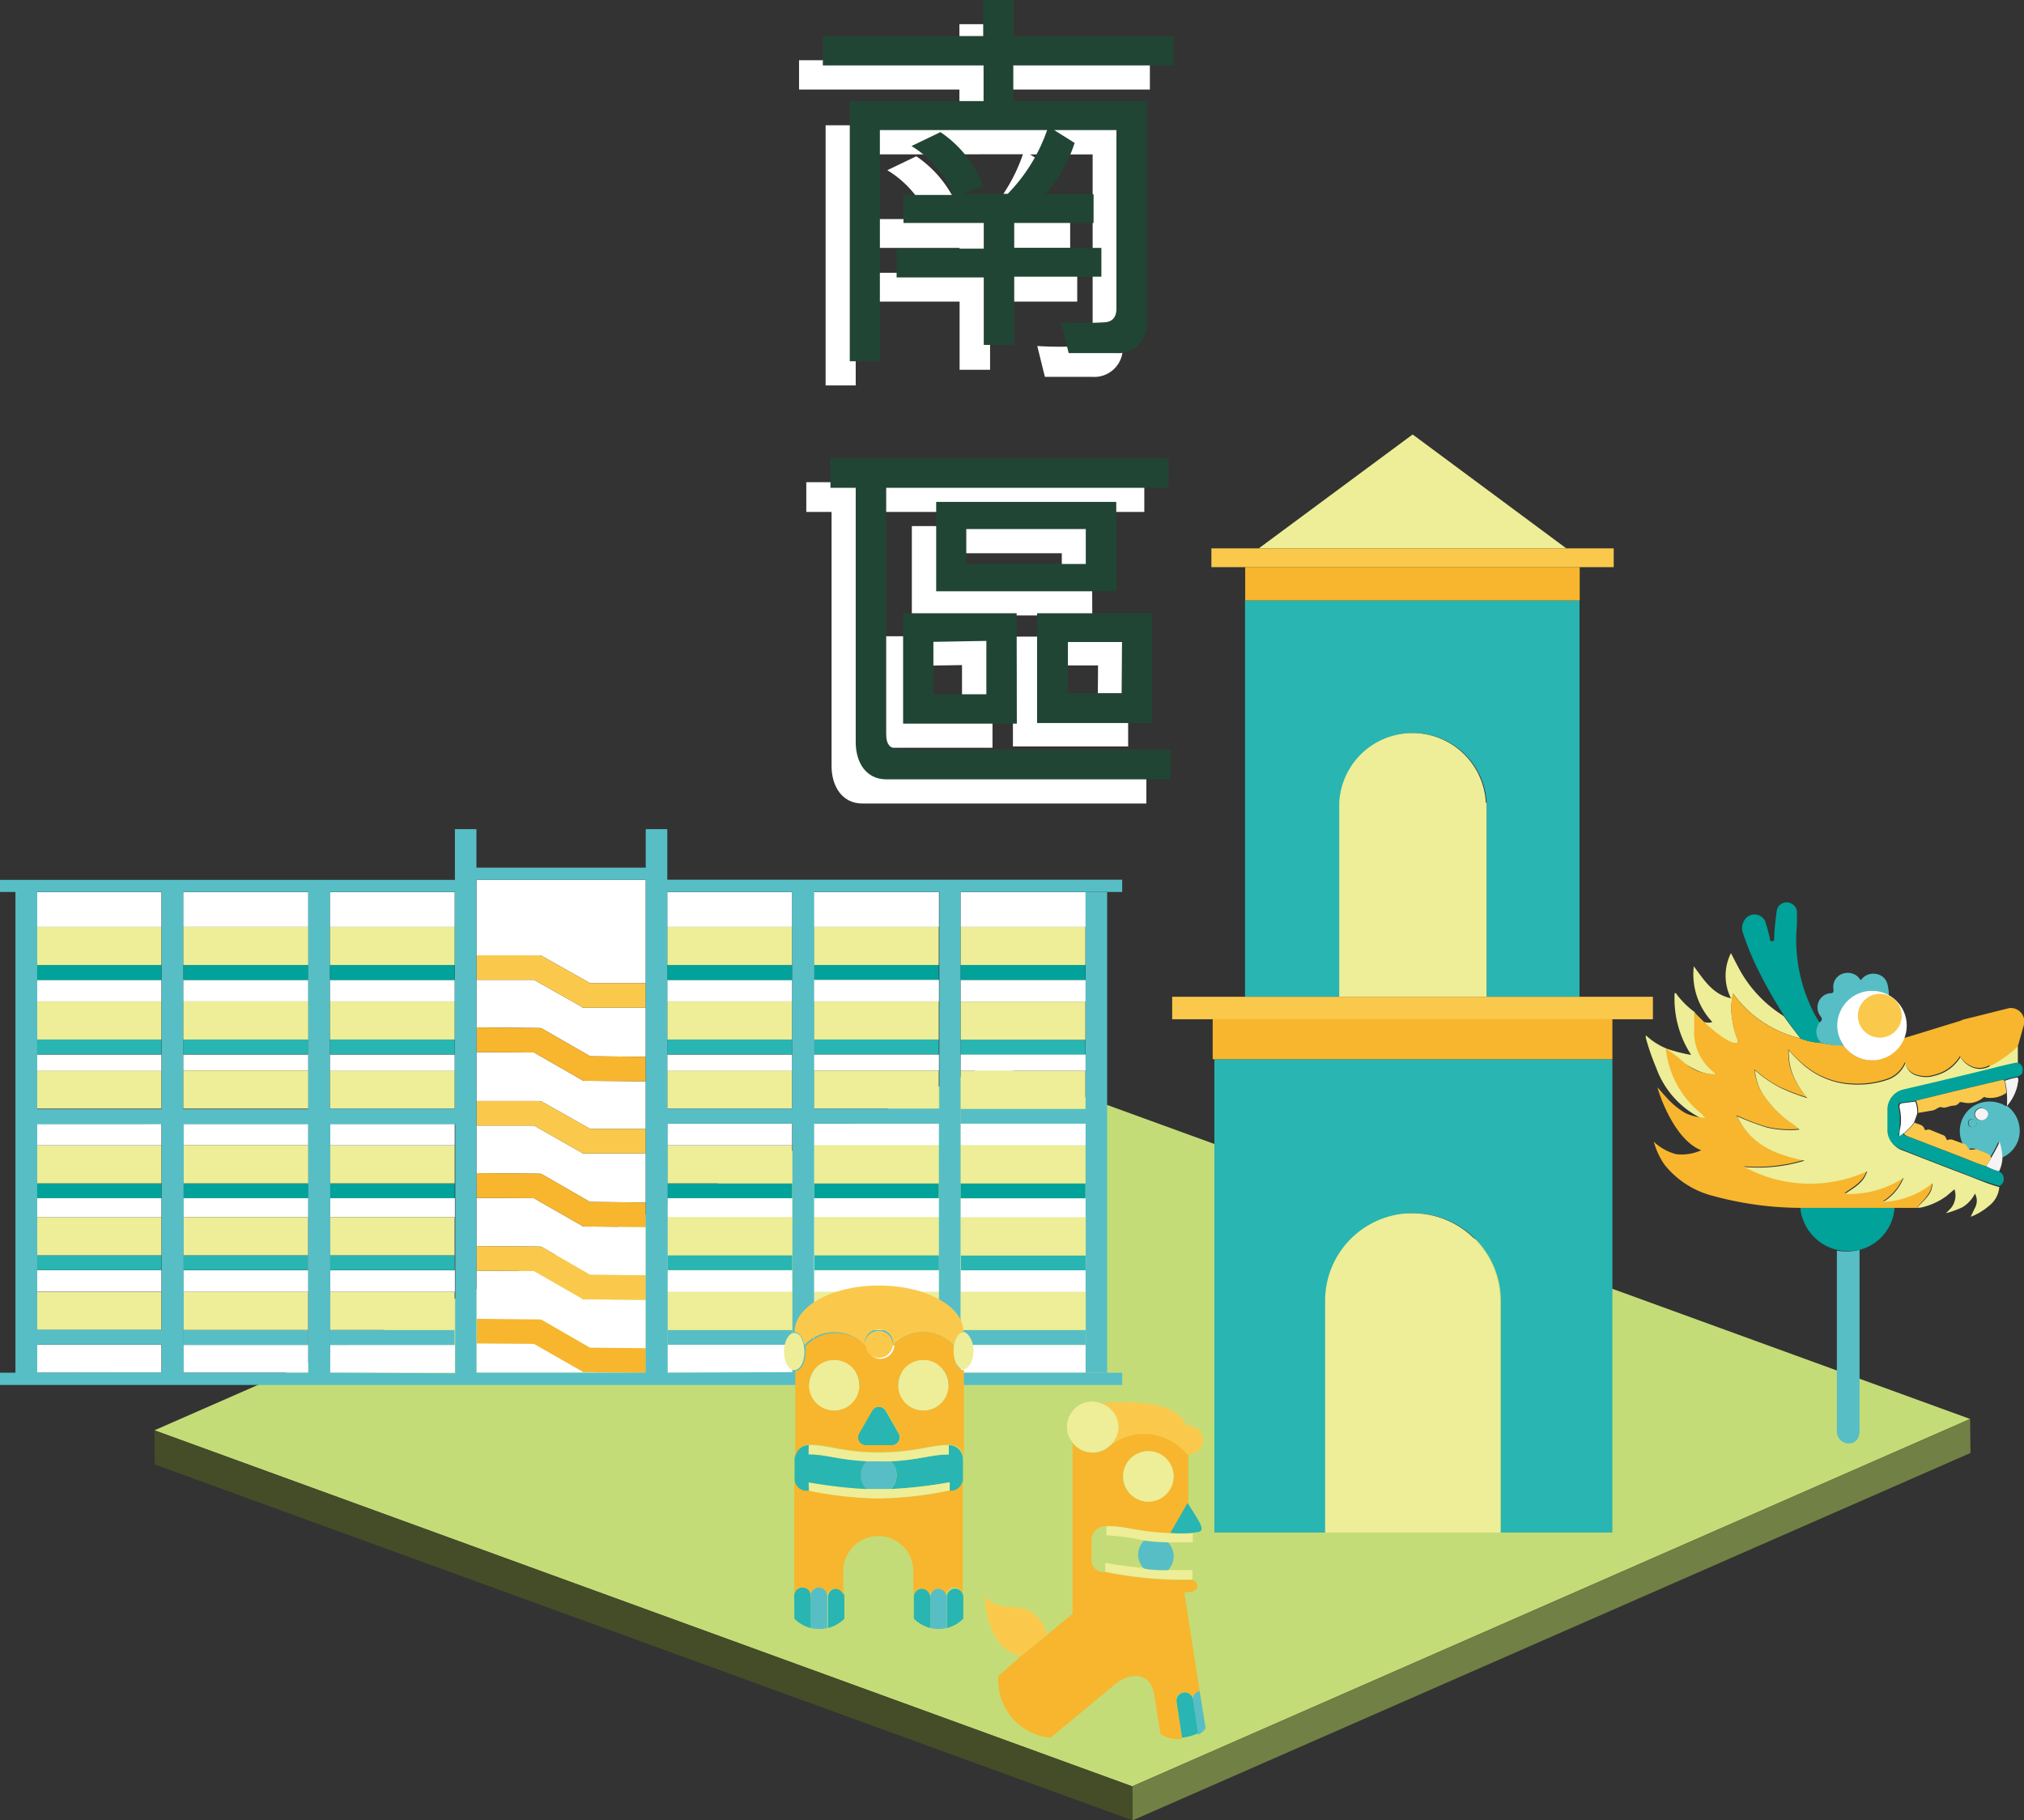 <svg xmlns="http://www.w3.org/2000/svg" width="108.92" height="97.96" viewBox="0 0 108.92 97.96">
  <rect x="0" y="0" width="108.92" height="97.96" fill="#333333" stroke="none"/>
  <g id="Layer_2" data-name="Layer 2">
    <g id="Icon">
      <g>
        <g>
          <path d="M46.05,8.31V20.74l-1.62,0,0-14h7.2l0-1.92H43V3.24h8.63l0-1.94h1.64V3.24h8.61V4.82H53.23V6.74h7.19l0,12a1.53,1.53,0,0,1-1.64,1.54l-2.55,0-.41-1.66a18.71,18.71,0,0,0,2.4,0c.43,0,.58-.35.58-.74V8.31H55.43l1.1.69A7.77,7.77,0,0,1,55,11.76h2.59v1.58H53.28l0,1.34h4.69v1.55l-4.69,0v3.67H51.64V16.23l-4.69,0V14.68h4.69V13.34H47.32V11.79l2.68,0a5.49,5.49,0,0,0-2.25-2.63l1.56-.75a6.14,6.14,0,0,1,2.3,2.91l-1.1.43,2.42,0a9.2,9.2,0,0,0,2.12-3.45Z" style="fill: #fff"/>
          <path d="M61.69,43.24H46.41c-1.14,0-1.66-1-1.66-2V27.55l-1.36,0v-1.6l18.19,0v1.6H46.39l0,13.25c0,.6.22.84.89.84H61.69Zm-8.28-3H47.3v-6l6.11,0Zm-4.49-4.4v2.82l2.85,0,0-2.87Zm9.86-2.72-9.71,0,0-4.81h9.69Zm-8.07-1.47h6.43V29.77H50.71Zm10,2.61v5.91H54.51V34.26Zm-1.62,1.55-2.91,0V38.6l2.89,0Z" style="fill: #fff"/>
        </g>
        <g>
          <path d="M47.35,7V19.44l-1.62,0,0-14h7.2l0-1.92H44.28V1.94h8.63l0-1.94h1.64V1.94h8.61V3.52H54.53V5.44h7.19l0,12A1.53,1.53,0,0,1,60.06,19l-2.55,0-.41-1.66a18.71,18.71,0,0,0,2.4,0c.43-.05.58-.35.58-.74V7H56.73l1.1.69a7.77,7.77,0,0,1-1.57,2.76h2.59V12H54.58l0,1.34h4.69v1.55l-4.69,0v3.67H52.94V14.93l-4.69,0V13.38h4.69V12H48.62V10.49l2.68,0a5.49,5.49,0,0,0-2.25-2.63l1.56-.75A6.14,6.14,0,0,1,52.91,10l-1.1.43,2.42,0A9.2,9.2,0,0,0,56.35,7Z" style="fill: #214534"/>
          <path d="M63,41.94H47.71c-1.14,0-1.66-.95-1.66-2V26.25l-1.36,0v-1.6l18.19,0v1.6H47.69l0,13.25c0,.6.22.84.89.84H63Zm-8.28-3H48.6V33l6.11,0Zm-4.49-4.4v2.82l2.85,0,0-2.87Zm9.86-2.72-9.71,0,0-4.81h9.69ZM52,30.35h6.43V28.47H52ZM62,33v5.91H55.81V33Zm-1.62,1.55-2.91,0V37.3l2.89,0Z" style="fill: #214534"/>
        </g>
        <g style="isolation: isolate">
          <polygon points="60.93 96.13 8.31 76.97 53.39 57.21 106.02 76.36 60.93 96.13" style="fill: #c4dc77"/>
          <polygon points="60.95 97.96 60.93 96.13 106.02 76.36 106.04 78.19 60.95 97.96" style="fill: #718044"/>
          <polygon points="8.33 78.81 8.31 76.97 60.93 96.13 60.95 97.96 8.33 78.81" style="fill: #444d28"/>
        </g>
        <g>
          <polygon points="50.53 72.37 50.54 72.37 50.54 71.57 50.54 69.52 50.53 69.52 50.53 71.57 50.53 72.37" style="fill: none"/>
          <polygon points="50.53 68.36 50.54 68.36 50.54 67.55 50.54 65.5 50.53 65.5 50.53 67.55 50.53 68.36" style="fill: none"/>
          <polygon points="8.7 52.73 8.71 52.73 8.71 51.92 8.71 49.88 8.7 49.88 8.7 51.92 8.7 52.73" style="fill: none"/>
          <polygon points="34.75 69.95 34.76 68.63 34.75 68.63 34.75 69.95 34.75 69.95" style="fill: none"/>
          <polygon points="58.42 72.38 58.43 72.38 58.43 71.57 58.43 69.52 58.42 69.52 58.42 71.57 58.42 72.38" style="fill: none"/>
          <rect x="34.75" y="52.91" width="0.01" height="1.32" style="fill: none"/>
          <polygon points="42.63 68.36 42.65 68.36 42.65 67.55 42.65 65.5 42.63 65.5 42.63 67.55 42.63 68.36" style="fill: none"/>
          <polygon points="42.63 72.37 42.65 72.37 42.65 71.57 42.65 69.52 42.63 69.52 42.63 71.57 42.63 72.37" style="fill: none"/>
          <polygon points="58.42 68.36 58.43 68.36 58.43 67.56 58.43 65.51 58.42 65.51 58.42 67.56 58.42 68.36" style="fill: none"/>
          <polygon points="34.75 58.19 34.76 56.87 34.75 56.87 34.75 58.19 34.75 58.19" style="fill: none"/>
          <rect x="34.75" y="60.75" width="0.01" height="1.32" style="fill: none"/>
          <polygon points="1.99 65.5 1.97 65.5 1.97 67.55 1.97 68.36 1.99 68.36 1.99 67.55 1.99 65.5" style="fill: none"/>
          <polygon points="34.75 66.03 34.76 64.71 34.75 64.71 34.75 66.03 34.75 66.03" style="fill: none"/>
          <polygon points="9.86 65.5 9.84 65.5 9.84 67.55 9.84 68.36 9.86 68.36 9.86 67.55 9.86 65.5" style="fill: none"/>
          <polygon points="1.99 69.52 1.97 69.52 1.97 71.57 1.97 72.37 1.99 72.37 1.99 71.57 1.99 69.52" style="fill: none"/>
          <polygon points="8.7 56.75 8.71 56.75 8.71 55.94 8.71 53.89 8.7 53.89 8.7 55.94 8.7 56.75" style="fill: none"/>
          <rect x="58.42" y="73.87" width="1.16" height="0.01" style="fill: none"/>
          <polygon points="9.86 69.52 9.84 69.52 9.84 71.57 9.84 72.37 9.86 72.37 9.86 71.57 9.86 69.52" style="fill: none"/>
          <polygon points="8.71 59.66 8.71 57.61 8.7 57.61 8.7 59.66 8.7 60.47 8.71 60.47 8.71 59.66" style="fill: none"/>
          <polygon points="17.75 69.52 17.74 69.52 17.74 71.57 17.74 72.37 17.75 72.37 17.75 71.57 17.75 69.52" style="fill: none"/>
          <polygon points="17.75 65.5 17.74 65.5 17.74 67.55 17.74 68.36 17.75 68.36 17.75 67.55 17.75 65.5" style="fill: none"/>
          <polygon points="8.7 64.48 8.71 64.48 8.71 63.68 8.71 61.63 8.7 61.63 8.7 63.68 8.7 64.48" style="fill: none"/>
          <polygon points="34.75 72.55 34.75 73.87 34.75 73.87 34.76 72.55 34.75 72.55" style="fill: none"/>
          <polygon points="58.42 48.01 58.42 49.88 58.42 51.93 58.42 52.74 58.42 53.9 58.42 55.95 58.42 56.75 58.42 57.62 58.42 59.67 51.69 59.67 51.69 60.47 58.42 60.47 58.42 61.63 58.42 63.68 58.42 64.49 58.42 65.51 58.43 65.51 58.43 67.56 58.43 68.36 58.42 68.36 58.42 69.52 58.43 69.52 58.43 71.57 58.43 72.38 58.42 72.38 58.42 73.87 59.58 73.87 59.58 48.01 58.42 48.01" style="fill: #57bec5"/>
          <rect x="51.71" y="71.57" width="6.71" height="0.81" style="fill: #57bec5"/>
          <rect x="51.71" y="69.52" width="6.71" height="2.05" style="fill: #edee97"/>
          <rect x="51.71" y="67.56" width="6.71" height="0.8" style="fill: #29b5b2"/>
          <rect x="51.71" y="65.51" width="6.71" height="2.05" style="fill: #edee97"/>
          <rect x="51.69" y="63.68" width="6.72" height="0.81" style="fill: #00a299"/>
          <rect x="51.69" y="61.63" width="6.72" height="2.05" style="fill: #edee97"/>
          <rect x="51.69" y="57.62" width="6.72" height="2.05" style="fill: #edee97"/>
          <rect x="51.69" y="55.95" width="6.72" height="0.81" style="fill: #29b5b2"/>
          <rect x="51.69" y="53.9" width="6.72" height="2.05" style="fill: #edee97"/>
          <rect x="51.69" y="51.93" width="6.72" height="0.81" style="fill: #00a299"/>
          <rect x="51.69" y="49.88" width="6.72" height="2.05" style="fill: #edee97"/>
          <polygon points="51.69 52.74 51.69 56.75 51.69 60.47 51.69 64.49 51.69 68.36 51.69 72.38 51.69 73.87 58.42 73.87 58.42 72.38 51.71 72.38 51.71 71.57 51.71 69.52 58.42 69.52 58.42 68.36 51.71 68.36 51.71 67.56 51.71 65.51 58.42 65.51 58.42 64.49 51.69 64.49 51.69 63.68 51.69 61.63 58.42 61.63 58.42 60.47 51.69 60.47 51.69 59.67 51.69 57.62 58.42 57.62 58.42 56.75 51.69 56.75 51.69 55.95 51.69 53.9 58.42 53.9 58.42 52.74 51.69 52.74 51.69 51.93 51.69 49.88 58.42 49.88 58.42 48.01 59.58 48.01 59.58 48.01 51.69 48.01 51.69 52.74" style="fill: #fff"/>
          <rect x="43.82" y="71.57" width="6.71" height="0.81" style="fill: #57bec5"/>
          <rect x="43.82" y="69.52" width="6.71" height="2.05" style="fill: #edee97"/>
          <rect x="43.82" y="67.55" width="6.71" height="0.8" style="fill: #29b5b2"/>
          <rect x="43.82" y="65.5" width="6.71" height="2.05" style="fill: #edee97"/>
          <rect x="43.8" y="63.68" width="6.72" height="0.8" style="fill: #00a299"/>
          <rect x="43.8" y="61.63" width="6.72" height="2.05" style="fill: #edee97"/>
          <rect x="43.8" y="57.61" width="6.72" height="2.05" style="fill: #edee97"/>
          <rect x="43.8" y="55.94" width="6.72" height="0.8" style="fill: #29b5b2"/>
          <rect x="43.8" y="53.89" width="6.72" height="2.05" style="fill: #edee97"/>
          <rect x="43.8" y="51.93" width="6.72" height="0.81" style="fill: #00a299"/>
          <rect x="43.8" y="49.88" width="6.72" height="2.05" style="fill: #edee97"/>
          <polygon points="43.82 72.37 43.82 71.57 43.82 69.52 50.53 69.52 50.53 68.36 43.82 68.36 43.82 67.55 43.82 65.5 50.53 65.5 50.53 64.48 43.8 64.48 43.8 63.68 43.8 61.63 50.53 61.63 50.53 60.47 43.8 60.47 43.8 59.66 43.8 57.61 50.53 57.61 50.53 56.75 43.8 56.75 43.8 55.94 43.8 53.89 50.53 53.89 50.53 52.73 43.8 52.73 43.8 51.92 43.8 49.88 50.53 49.88 50.53 48.01 43.79 48.01 43.79 52.73 43.79 56.75 43.79 60.47 43.79 64.48 43.79 68.36 43.79 72.37 43.79 73.87 50.53 73.87 50.53 72.37 43.82 72.37" style="fill: #fff"/>
          <rect x="35.92" y="71.57" width="6.71" height="0.81" style="fill: #57bec5"/>
          <rect x="35.92" y="69.52" width="6.71" height="2.05" style="fill: #edee97"/>
          <rect x="35.92" y="67.55" width="6.71" height="0.8" style="fill: #29b5b2"/>
          <rect x="35.92" y="65.5" width="6.71" height="2.05" style="fill: #edee97"/>
          <rect x="35.91" y="63.68" width="6.72" height="0.8" style="fill: #00a299"/>
          <rect x="35.91" y="61.63" width="6.72" height="2.05" style="fill: #edee97"/>
          <rect x="35.91" y="60.47" width="6.72" height="1.16" style="fill: #fff"/>
          <rect x="35.91" y="57.61" width="6.72" height="2.05" style="fill: #edee97"/>
          <rect x="35.91" y="56.75" width="6.72" height="0.87" style="fill: #fff"/>
          <rect x="35.91" y="55.94" width="6.72" height="0.8" style="fill: #29b5b2"/>
          <rect x="35.91" y="53.89" width="6.72" height="2.05" style="fill: #edee97"/>
          <rect x="35.91" y="52.73" width="6.72" height="1.16" style="fill: #fff"/>
          <rect x="35.91" y="51.93" width="6.72" height="0.81" style="fill: #00a299"/>
          <rect x="35.91" y="49.88" width="6.72" height="2.05" style="fill: #edee97"/>
          <rect x="35.91" y="48.01" width="6.72" height="1.87" style="fill: #fff"/>
          <polygon points="35.92 72.37 35.92 71.57 35.92 69.52 42.63 69.52 42.63 68.36 35.92 68.36 35.92 67.55 35.92 65.5 42.63 65.5 42.63 64.48 35.91 64.48 35.91 68.36 35.91 72.37 35.91 73.87 42.63 73.87 42.63 72.37 35.92 72.37" style="fill: #fff"/>
          <polygon points="31.75 72.52 29.11 71 29.07 71.05 29.07 71 25.66 70.97 25.65 72.3 28.73 72.32 31.34 73.81 31.34 73.84 34.75 73.87 34.75 72.55 31.75 72.52" style="fill: #f7b62d"/>
          <polygon points="31.34 73.81 28.73 72.32 25.65 72.3 25.66 70.97 29.07 71 29.07 71.05 29.11 71 31.75 72.52 34.75 72.55 34.75 69.95 31.34 69.92 31.34 69.89 28.74 68.4 25.65 68.38 25.66 67.06 29.07 67.08 29.07 67.13 29.11 67.08 31.75 68.6 34.75 68.63 34.75 66.03 31.34 66 31.34 65.97 28.73 64.48 25.65 64.46 25.66 63.13 29.07 63.16 29.07 63.21 29.11 63.16 31.75 64.68 34.75 64.71 34.75 62.07 31.34 62.07 31.34 62.05 28.74 60.57 25.65 60.57 25.65 59.25 29.07 59.25 29.07 59.3 29.1 59.25 31.76 60.75 34.75 60.75 34.75 58.19 31.34 58.16 31.34 58.13 28.74 56.64 25.65 56.62 25.66 55.29 29.07 55.32 29.07 55.37 29.11 55.32 31.76 56.84 34.75 56.87 34.75 54.23 31.34 54.23 31.34 54.2 28.74 52.73 25.65 52.73 25.65 51.41 29.07 51.41 29.07 51.46 29.1 51.41 31.76 52.91 34.75 52.91 34.75 47.35 25.64 47.35 25.64 52.73 25.64 56.62 25.64 60.57 25.64 64.46 25.64 68.38 25.64 72.3 25.64 73.87 34.75 73.87 31.34 73.84 31.34 73.81" style="fill: #fff"/>
          <polygon points="29.1 51.41 29.07 51.46 29.07 51.41 25.65 51.41 25.65 52.73 28.74 52.73 31.34 54.2 31.34 54.23 34.75 54.23 34.75 52.91 31.76 52.91 29.1 51.41" style="fill: #fac94c"/>
          <polygon points="29.11 55.32 29.07 55.37 29.07 55.32 25.66 55.29 25.65 56.62 28.74 56.64 31.34 58.13 31.34 58.16 34.75 58.19 34.75 56.87 31.76 56.84 29.11 55.32" style="fill: #f7b62d"/>
          <polygon points="29.1 59.25 29.07 59.3 29.07 59.25 25.65 59.25 25.65 60.57 28.74 60.57 31.34 62.05 31.34 62.07 34.75 62.07 34.75 60.75 31.76 60.75 29.1 59.25" style="fill: #fac94c"/>
          <polygon points="29.11 63.16 29.07 63.21 29.07 63.16 25.66 63.13 25.65 64.46 28.73 64.48 31.34 65.97 31.34 66 34.75 66.03 34.75 64.71 31.75 64.68 29.11 63.16" style="fill: #f7b62d"/>
          <polygon points="29.11 67.08 29.07 67.13 29.07 67.08 25.66 67.06 25.65 68.38 28.74 68.4 31.34 69.89 31.34 69.92 34.75 69.95 34.75 68.63 31.75 68.6 29.11 67.08" style="fill: #fac94c"/>
          <rect x="17.75" y="63.68" width="6.72" height="0.8" style="fill: #00a299"/>
          <rect x="17.75" y="61.63" width="6.72" height="2.05" style="fill: #edee97"/>
          <rect x="17.75" y="60.47" width="6.72" height="1.16" style="fill: #fff"/>
          <rect x="17.75" y="57.61" width="6.72" height="2.05" style="fill: #edee97"/>
          <rect x="17.75" y="56.75" width="6.72" height="0.87" style="fill: #fff"/>
          <rect x="17.75" y="55.94" width="6.72" height="0.8" style="fill: #29b5b2"/>
          <rect x="17.75" y="53.89" width="6.72" height="2.05" style="fill: #edee97"/>
          <rect x="17.75" y="52.73" width="6.72" height="1.16" style="fill: #fff"/>
          <rect x="17.75" y="51.93" width="6.72" height="0.81" style="fill: #00a299"/>
          <rect x="17.75" y="49.88" width="6.72" height="2.05" style="fill: #edee97"/>
          <rect x="17.75" y="48.01" width="6.72" height="1.87" style="fill: #fff"/>
          <polygon points="24.48 67.55 24.48 64.48 17.75 64.48 17.75 65.5 24.47 65.5 24.47 67.55 24.47 68.36 17.75 68.36 17.75 69.52 24.47 69.52 24.47 71.57 24.47 72.37 17.75 72.37 17.75 73.87 24.48 73.87 24.48 71.57 24.48 67.55" style="fill: #fff"/>
          <rect x="17.75" y="71.57" width="6.71" height="0.81" style="fill: #57bec5"/>
          <rect x="17.75" y="69.52" width="6.71" height="2.05" style="fill: #edee97"/>
          <rect x="17.75" y="67.55" width="6.71" height="0.8" style="fill: #29b5b2"/>
          <rect x="17.75" y="65.5" width="6.71" height="2.05" style="fill: #edee97"/>
          <polygon points="16.59 67.55 16.59 63.68 16.59 59.66 16.59 55.94 16.59 51.92 16.59 48.01 9.86 48.01 9.86 49.88 16.58 49.88 16.58 51.92 16.58 52.73 9.86 52.73 9.86 53.89 16.58 53.89 16.58 55.94 16.58 56.75 9.86 56.75 9.86 57.61 16.58 57.61 16.58 59.66 16.58 60.47 9.86 60.47 9.86 61.63 16.58 61.63 16.58 63.68 16.58 64.48 9.86 64.48 9.86 65.5 16.57 65.5 16.57 67.55 16.57 68.36 9.86 68.36 9.86 69.52 16.57 69.52 16.57 71.57 16.57 72.37 9.86 72.37 9.86 73.87 16.59 73.87 16.59 71.57 16.59 67.55" style="fill: #fff"/>
          <rect x="9.86" y="63.68" width="6.73" height="0.8" style="fill: #00a299"/>
          <rect x="9.86" y="61.63" width="6.73" height="2.05" style="fill: #edee97"/>
          <rect x="9.86" y="57.61" width="6.73" height="2.05" style="fill: #edee97"/>
          <rect x="9.86" y="55.94" width="6.73" height="0.8" style="fill: #29b5b2"/>
          <rect x="9.86" y="53.89" width="6.73" height="2.05" style="fill: #edee97"/>
          <rect x="9.86" y="51.93" width="6.73" height="0.81" style="fill: #00a299"/>
          <rect x="9.86" y="49.88" width="6.73" height="2.05" style="fill: #edee97"/>
          <rect x="9.86" y="71.57" width="6.71" height="0.81" style="fill: #57bec5"/>
          <rect x="9.86" y="69.52" width="6.71" height="2.05" style="fill: #edee97"/>
          <rect x="9.86" y="67.55" width="6.71" height="0.8" style="fill: #29b5b2"/>
          <rect x="9.86" y="65.5" width="6.71" height="2.05" style="fill: #edee97"/>
          <rect x="1.98" y="72.37" width="6.71" height="1.5" style="fill: #fff"/>
          <rect x="1.98" y="69.52" width="6.71" height="2.05" style="fill: #edee97"/>
          <rect x="1.98" y="68.35" width="6.71" height="1.16" style="fill: #fff"/>
          <rect x="1.98" y="67.55" width="6.71" height="0.8" style="fill: #29b5b2"/>
          <rect x="1.98" y="65.5" width="6.71" height="2.05" style="fill: #edee97"/>
          <rect x="1.98" y="64.48" width="6.71" height="1.02" style="fill: #fff"/>
          <rect x="1.98" y="63.68" width="6.71" height="0.8" style="fill: #00a299"/>
          <rect x="1.98" y="61.63" width="6.71" height="2.05" style="fill: #edee97"/>
          <rect x="1.98" y="60.47" width="6.71" height="1.16" style="fill: #fff"/>
          <rect x="1.98" y="57.61" width="6.71" height="2.05" style="fill: #edee97"/>
          <rect x="1.98" y="56.75" width="6.71" height="0.87" style="fill: #fff"/>
          <rect x="1.98" y="55.94" width="6.71" height="0.8" style="fill: #29b5b2"/>
          <rect x="1.98" y="53.89" width="6.71" height="2.05" style="fill: #edee97"/>
          <rect x="1.98" y="52.73" width="6.71" height="1.16" style="fill: #fff"/>
          <rect x="1.98" y="51.93" width="6.71" height="0.81" style="fill: #00a299"/>
          <rect x="1.98" y="49.88" width="6.71" height="2.05" style="fill: #edee97"/>
          <rect x="1.98" y="48.01" width="6.71" height="1.87" style="fill: #fff"/>
          <path d="M58.42,73.87H51.69V48h8.7v-.66H35.91V44.62H34.75v2.07H25.64V44.62H24.48v2.73H0V48H.83V73.87H0v.66H60.39v-.66h-2ZM35.91,57.61V48h6.72V59.66H35.91ZM24.48,48V59.66H17.75V48ZM2,73.87v-1.5H2V69.52H2V68.35H2V65.5H2v-5H8.7v-.81H2V48H8.7v1.87h0v2.85h0v1.16h0v2.86h0v.86h0v2.86h0v1.16h0v2.85h0v7.09H2v.8H8.7v1.5Zm7.88,0v-1.5h0V69.52h0V68.35h0V65.5h0v-5h6.72v-.81H9.86V48h6.73V73.87Zm7.89,0v-1.5h0V69.52h0V68.35h0V65.5h0v-5h6.73v13.4Zm17,0H25.64V47.35h9.11v5.56h0v1.32h0v2.64h0v1.32h0v2.56h0v1.32h0v2.64h0V66h0v2.6h0V70h0v2.6h0v1.32Zm1.16,0V60.47h6.72v5h0v2.85h0v1.17h0v2.85h0v1.5Zm7.88,0V48h6.74V59.66H43.8v.81h6.73v5h0v2.85h0v1.17h0v2.85h0v1.5Z" style="fill: #57bec5"/>
        </g>
        <g>
          <path d="M86.77,57V82.47h-6V70a4.71,4.71,0,0,0-9.42,0V82.47h-6V57Z" style="fill: #29b5b2"/>
          <rect x="65.26" y="54.85" width="21.51" height="2.15" style="fill: #f7b62d"/>
          <path d="M85,32.31V53.64H80V43.2a3.95,3.95,0,0,0-7.89,0V53.64H67V32.31Z" style="fill: #29b5b2"/>
          <rect x="67.01" y="30.52" width="18" height="1.79" style="fill: #f7b62d"/>
          <polygon points="84.29 29.51 67.74 29.51 76.02 23.38 84.29 29.51" style="fill: #edee97"/>
          <path d="M80.73,70V82.47H71.31V70a4.71,4.71,0,0,1,9.42,0Z" style="fill: #edee97"/>
          <path d="M80,43.2V53.64H72.07V43.2a3.95,3.95,0,0,1,7.89,0Z" style="fill: #edee97"/>
          <polygon points="65.19 29.51 67.74 29.51 84.29 29.51 86.84 29.51 86.84 30.52 85.02 30.52 67.01 30.52 65.19 30.52 65.19 29.51" style="fill: #fac94c"/>
          <polygon points="65.26 54.85 63.08 54.85 63.08 53.64 67.01 53.64 72.07 53.64 79.96 53.64 85.02 53.64 88.95 53.64 88.95 54.85 86.77 54.85 65.26 54.85" style="fill: #fac94c"/>
        </g>
        <g>
          <path d="M100.07,67.26c0,1.22,0,2.44,0,3.66V77c0,.43-.24.69-.61.68a.65.65,0,0,1-.61-.59V77q0-4.78,0-9.57v-.13A2.86,2.86,0,0,0,100.07,67.26Z" style="fill: #57bec5"/>
          <path d="M100.07,67.26a2.86,2.86,0,0,1-1.2,0A2.56,2.56,0,0,1,97,65.55a1.72,1.72,0,0,1-.1-.78h4.8c.1,0,.24-.06.26.13A2.52,2.52,0,0,1,100.07,67.26Z" style="fill: #00a299"/>
          <path d="M96,54.69c.28.41.59.8.89,1.19a6.19,6.19,0,0,1-2.1-.93,6.1,6.1,0,0,1-1.52-1.48,3.23,3.23,0,0,0-.07,1.23A5.13,5.13,0,0,0,93.53,56c0,.13,0,.17-.12.15A2.24,2.24,0,0,1,91.72,55a.73.73,0,0,0,.43,0,3.74,3.74,0,0,1-1-3c.54.71,1,1.51,2,1.72a2.7,2.7,0,0,1,0-2.43c.14.27.27.53.4.77a6.75,6.75,0,0,0,2.32,2.54Z" style="fill: #edee97"/>
          <path d="M92.37,57.8c-1,.2-2.73-1.29-2.72-1.38a9,9,0,0,0,1.36.35,5.53,5.53,0,0,1-.89-3.33c.09,0,.11.06.14.11a4.71,4.71,0,0,0,.93.91C91.28,54.53,91.65,57.28,92.37,57.8Z" style="fill: #edee97"/>
          <path d="M91.8,60.13s-.07.15-.12.11a4.86,4.86,0,0,1-2.55-2.77,12.76,12.76,0,0,1-.56-1.61,1.09,1.09,0,0,1,0-.15,3.56,3.56,0,0,0,1.1.71C89.71,56.44,91.77,60.1,91.8,60.13Z" style="fill: #edee97"/>
          <path d="M103.16,65c-.31,0-.62,0-.92,0H97a18.09,18.09,0,0,1-4.8-.64,4.86,4.86,0,0,1-2.63-1.69A4,4,0,0,1,89,61.44a2.72,2.72,0,0,0,1.2.67,2.56,2.56,0,0,0,1.35-.21c-1.54-.6-2.37-3.35-2.35-3.38.17.19.33.38.5.56a4.19,4.19,0,0,0,1,.82,2.76,2.76,0,0,0,1.06.25s-.15-.17-.18-.2a5.2,5.2,0,0,1-1.94-3.53,9.08,9.08,0,0,1,1.06.82,2.39,2.39,0,0,0,1.66.56,2.75,2.75,0,0,1-1.19-2.09.68.68,0,0,1,0-.18s0-1.06,0-1.07,1.47,1.59,2.23,1.67c.16,0,.16,0,.11-.14a5.19,5.19,0,0,1-.32-1.29,3.23,3.23,0,0,1,.07-1.23,6.25,6.25,0,0,0,3.62,2.41,3.53,3.53,0,0,0,1.06.23,5.41,5.41,0,0,0,1.26.14,3.85,3.85,0,0,0,.27.3,1.8,1.8,0,0,0,2.68-.23c.14-.13.17-.31.28-.45.81-.23,3.22-1,3.65-1.1.16,0,1.24,1.33,1.36,1.47-.16.12-.19.94-.41,1.1a1.08,1.08,0,0,1-.86.07,1.45,1.45,0,0,1-.7-.57,2.21,2.21,0,0,1-1.39,1,1.52,1.52,0,0,1-.92,0,.89.89,0,0,1-.65-.68,1.6,1.6,0,0,1-.91.88,4.92,4.92,0,0,1-1.9.27,4.29,4.29,0,0,1-2.61-1,6.72,6.72,0,0,1-.85-.84,3.32,3.32,0,0,0,.23,1.38,5,5,0,0,0,.77,1.2,11.05,11.05,0,0,1-1.51-.58,6.5,6.5,0,0,1-1.31-.92,2.8,2.8,0,0,0,.4,1.25,5.5,5.5,0,0,0,1.49,1.55,2.92,2.92,0,0,1,.5.4,5.53,5.53,0,0,1-1.73-.11,13.17,13.17,0,0,1-1.63-.62c.75,1.57,2.12,2.08,3.63,2.4a8.69,8.69,0,0,1-3.23.34,7.4,7.4,0,0,0,6.61.23c-.21.63-.73.87-1.2,1.22a5.43,5.43,0,0,0,3.16-.86,2.81,2.81,0,0,1-1.09,1.29,4.52,4.52,0,0,0,2.64-1,1.06,1.06,0,0,1-.21.63C103.6,64.54,103.35,64.73,103.16,65Z" style="fill: #f7b62d"/>
          <path d="M98,56.13a3.92,3.92,0,0,1-1.07-.22c-.3-.39-.61-.78-.88-1.19a26.08,26.08,0,0,1-1.51-2.67,15.05,15.05,0,0,1-.75-1.86.77.77,0,0,1,.06-.63.64.64,0,0,1,.61-.35.61.61,0,0,1,.55.43c.09.27.16.55.23.83,0,.08,0,.18.13.18s.1-.1.11-.19c0-.47.08-1,.13-1.43a.54.54,0,0,1,.57-.47.56.56,0,0,1,.52.47c0,.25,0,.49,0,.74a8.58,8.58,0,0,0,1,4.9c.07.13.16.26.24.38l-.1.22A.83.83,0,0,0,98,56.13Z" style="fill: #00a299"/>
          <path d="M98,56.12a.83.83,0,0,1-.21-.86,2.14,2.14,0,0,1,.1-.22l0,0c.15-.11.22-.18.06-.38a.77.77,0,0,1,.51-1.21c.15,0,.24,0,.2-.25a.75.75,0,0,1,.4-.76.83.83,0,0,1,.91.11c.06.06.11.13.17.2a.8.8,0,0,1,.81-.34.73.73,0,0,1,.62.55,2.24,2.24,0,0,1,.07.73,2.48,2.48,0,0,0-.7-.22,1.81,1.81,0,0,0-1.86,1,1.84,1.84,0,0,0,.12,1.8A4.8,4.8,0,0,1,98,56.12Z" style="fill: #57bec5"/>
          <circle cx="100.74" cy="55.19" r="1.87" style="fill: #fff"/>
          <path d="M108.12,54.25l-2.35.59a.62.62,0,0,0-.32,1.08l1.75,1.56h0a1.15,1.15,0,0,1,.44-.09l.08,0a6.13,6.13,0,0,1,.61-.18h0l.57-2A.73.73,0,0,0,108.12,54.25Z" style="fill: #f7b62d"/>
          <path d="M103.17,65c.19-.24.44-.43.61-.69a1,1,0,0,0,.21-.63,4.52,4.52,0,0,1-2.64,1,2.71,2.71,0,0,0,1.09-1.29,5.42,5.42,0,0,1-3.15.86c.47-.34,1-.58,1.19-1.22a7.4,7.4,0,0,1-6.61-.23,8.56,8.56,0,0,0,3.24-.34c-1.51-.32-2.89-.82-3.63-2.39a14.73,14.73,0,0,0,1.62.61,5.6,5.6,0,0,0,1.74.11,3,3,0,0,0-.51-.4,5.79,5.79,0,0,1-1.49-1.55,2.93,2.93,0,0,1-.4-1.25,6.56,6.56,0,0,0,1.32.92,9.76,9.76,0,0,0,1.5.58,5,5,0,0,1-.76-1.2,3.46,3.46,0,0,1-.24-1.38,7.58,7.58,0,0,0,.85.85,4.34,4.34,0,0,0,2.61,1,5,5,0,0,0,1.91-.27,1.6,1.6,0,0,0,.91-.88.85.85,0,0,0,.64.68,1.56,1.56,0,0,0,.93,0,2.22,2.22,0,0,0,1.39-1,1.38,1.38,0,0,0,.69.57,1.1,1.1,0,0,0,.87-.07,6.4,6.4,0,0,0,1.53-1.08c0,.36,0,.61,0,.92-.55.11-1.08.25-1.62.39l-4.49,1.07a1.09,1.09,0,0,0-.85,1.06c0,.35,0,.7,0,1.06a1.11,1.11,0,0,0,.76,1.1c1.09.42,2.17.85,3.26,1.26.65.24,1.27.53,1.94.71a1.41,1.41,0,0,1-.54,1,3.28,3.28,0,0,1-1,.6l.23-.48a.79.79,0,0,0,0-.77,1.75,1.75,0,0,1-.7.75,5.74,5.74,0,0,1-.86.31L105,65a1.08,1.08,0,0,0,.18-1l-.44.37a3.6,3.6,0,0,1-1.4.62Z" style="fill: #edee97"/>
          <path d="M107.59,63.82a19.78,19.78,0,0,1-2-.71c-1.09-.41-2.17-.83-3.25-1.26a1.09,1.09,0,0,1-.77-1.1c0-.35,0-.71,0-1.06a1.11,1.11,0,0,1,.85-1.06c1.5-.35,3-.7,4.49-1.07.54-.13,1.08-.28,1.62-.38a.37.37,0,0,1,.32.42c0,.23-.17.31-.36.35a3.79,3.79,0,0,0-.68.19,1.13,1.13,0,0,0-.18,0l-2.62.62-2,.49-.71.09c-.12,0-.16.1-.14.22a2.9,2.9,0,0,1,.07.93c0,.2,0,.39-.08.62l.21-.14a.48.48,0,0,0,.22.15l2.83,1.09c.45.17.9.38,1.37.51a2.92,2.92,0,0,0,.71.28c.16.08.31.16.33.36A.39.39,0,0,1,107.59,63.82Z" style="fill: #00a299"/>
          <path d="M108,59.51a1.66,1.66,0,0,1,.69,1.4,1.55,1.55,0,0,1-1,1.4,3.24,3.24,0,0,0-.15-.86,8.69,8.69,0,0,1-.46.86.43.43,0,0,0-.21-.25l-.58-.23c-.14-.06-.31,0-.39,0s-.14-.23-.28-.28a1.59,1.59,0,0,1,.87-2.17,1.69,1.69,0,0,1,1.45.14Zm-1.39.78a.37.37,0,0,0,.35-.37.36.36,0,0,0-.71,0A.36.36,0,0,0,106.64,60.29Zm-.26.12c0-.08-.08-.19-.22-.19a.2.2,0,0,0-.22.23.19.19,0,0,0,.22.2C106.3,60.65,106.36,60.57,106.38,60.41Z" style="fill: #57bec5"/>
          <path d="M107.15,62.31a8.69,8.69,0,0,0,.46-.86,3.24,3.24,0,0,1,.15.86,1.82,1.82,0,0,1-.18.72,2.92,2.92,0,0,1-.71-.28A2.52,2.52,0,0,0,107.15,62.31Z" style="fill: #f5f3f4"/>
          <path d="M107.86,58.14a3.12,3.12,0,0,1,.11.67,1.48,1.48,0,0,1-1.12.25s-.06-.06-.12,0a1.23,1.23,0,0,1-1.15.25c-.07,0-.09,0-.12,0a.4.4,0,0,1-.34.19c-.2,0-.45.16-.61.09s-.34.15-.52.17h0l-.77.13a1.38,1.38,0,0,0-.11-.66l2-.49,2.62-.62A1.13,1.13,0,0,1,107.86,58.14Z" style="fill: #fac94c"/>
          <path d="M107.15,62.31a2.52,2.52,0,0,1-.28.44c-.47-.13-.92-.34-1.37-.51l-2.83-1.09a.48.48,0,0,1-.22-.15,2.7,2.7,0,0,0,.58-.59c.2.11.49.09.55.4,0,0,.07,0,.09,0a.25.25,0,0,1,.22,0l.69.28c.13.05.14.17.2.27a.41.41,0,0,1,.36,0l.55.2c.14,0,.18.21.28.28s.25,0,.39,0l.58.23A.43.43,0,0,1,107.15,62.31Z" style="fill: #fac94c"/>
          <path d="M103,60.41a2.7,2.7,0,0,1-.58.59l-.21.14c0-.23.05-.42.08-.62a2.9,2.9,0,0,0-.07-.93c0-.12,0-.2.14-.22l.71-.09a1.5,1.5,0,0,1,.1.66Z" style="fill: #fff"/>
          <path d="M106.64,60.29a.36.36,0,0,1-.36-.35.36.36,0,0,1,.71,0A.37.37,0,0,1,106.64,60.29Z" style="fill: #f5f3f4"/>
          <path d="M106.38,60.41c0,.16-.08.24-.22.24a.19.19,0,0,1-.22-.2.2.2,0,0,1,.22-.23C106.3,60.22,106.34,60.33,106.38,60.41Z" style="fill: #57bec5"/>
          <path d="M108,59.52l0,0a5.27,5.27,0,0,0,0-.68,3.11,3.11,0,0,0-.11-.68,3.77,3.77,0,0,1,.68-.18c.1.13,0,.29,0,.43A2.58,2.58,0,0,1,108,59.52Z" style="fill: #f5f3f4"/>
          <circle cx="101.16" cy="54.66" r="1.18" style="fill: #fac94c"/>
        </g>
        <g>
          <path d="M51.32,72.39c.08-.41.28-.71.52-.71s.55.47.55,1-.25,1-.55,1-.55-.47-.55-1A1.87,1.87,0,0,1,51.32,72.39Z" style="fill: #edee97"/>
          <path d="M47.94,78.64c1.54-.08,2.21-.39,3.12-.37v-.5a.76.76,0,0,1,.76.76v1a.65.65,0,0,1-.58.72l-.18,0v-.48a24.67,24.67,0,0,1-3.11.36A1.06,1.06,0,0,0,47.94,78.64Z" style="fill: #29b5b2"/>
          <path d="M51.39,85.49a.45.45,0,0,1,.45.45v1.17h0a1.91,1.91,0,0,1-.88.5V85.94A.45.45,0,0,1,51.39,85.49Z" style="fill: #29b5b2"/>
          <path d="M47.29,78.17c2,0,2.74-.42,3.77-.4v.5c-.91,0-1.58.29-3.12.37-.2,0-.42,0-.65,0s-.46,0-.66,0c-1.54-.08-2.21-.39-3.12-.37v-.5C44.54,77.75,45.26,78.15,47.29,78.17Z" style="fill: #edee97"/>
          <path d="M50.51,85.49a.45.45,0,0,1,.44.45v1.67a1.87,1.87,0,0,1-.88,0V85.94A.44.44,0,0,1,50.51,85.49Z" style="fill: #57bec5"/>
          <circle cx="49.69" cy="74.55" r="1.36" style="fill: #edee97"/>
          <path d="M49.62,85.49a.45.45,0,0,1,.45.45v1.67a1.94,1.94,0,0,1-.89-.5V85.87A.46.46,0,0,1,49.62,85.49Z" style="fill: #29b5b2"/>
          <path d="M48.35,77.13a.42.42,0,0,1-.37.64H46.59a.42.42,0,0,1-.37-.64l.7-1.21a.42.42,0,0,1,.37-.21.44.44,0,0,1,.37.21Z" style="fill: #29b5b2"/>
          <path d="M51.32,72.39a2.23,2.23,0,0,0-3.26,0h0a.77.77,0,1,0-1.53,0,2.22,2.22,0,0,0-3.25,0h0c-.07-.41-.28-.71-.52-.71,0-1.38,2-2.5,4.55-2.5h0c2.51,0,4.54,1.12,4.54,2.5-.24,0-.44.3-.52.71Z" style="fill: #fac94c"/>
          <path d="M47.94,78.64a1.06,1.06,0,0,1,0,1.49H46.62a1.07,1.07,0,0,1,0-1.49c.2,0,.42,0,.66,0S47.74,78.66,47.94,78.64Z" style="fill: #57bec5"/>
          <path d="M47.29,71.62a.77.77,0,0,1,.76.77.77.77,0,0,1-1.53,0A.77.77,0,0,1,47.29,71.62Z" style="fill: #fac94c"/>
          <path d="M43.51,79.77a24.88,24.88,0,0,0,3.11.36H48a24.67,24.67,0,0,0,3.11-.36v.48a20.14,20.14,0,0,1-3.77.42,20.25,20.25,0,0,1-3.78-.42Z" style="fill: #edee97"/>
          <path d="M44.89,73.19a1.36,1.36,0,1,1-1.36,1.36A1.36,1.36,0,0,1,44.89,73.19Z" style="fill: #edee97"/>
          <path d="M45,85.49a.46.46,0,0,1,.44.38v1.24a1.91,1.91,0,0,1-.88.5V85.94A.45.45,0,0,1,45,85.49Z" style="fill: #29b5b2"/>
          <path d="M43.63,85.94a.45.45,0,1,1,.89,0v1.67a1.91,1.91,0,0,1-.89,0Z" style="fill: #57bec5"/>
          <path d="M43.51,78.27c.91,0,1.58.29,3.12.37a1.07,1.07,0,0,0,0,1.49,24.88,24.88,0,0,1-3.11-.36v.48l-.18,0a.67.67,0,0,1-.58-.72v-1a.76.76,0,0,1,.76-.76Z" style="fill: #29b5b2"/>
          <path d="M43.29,72.73c0,.58-.24,1-.55,1s-.55-.47-.55-1,.25-1,.55-1,.45.3.52.71A1.87,1.87,0,0,1,43.29,72.73Z" style="fill: #edee97"/>
          <path d="M42.74,85.94a.45.45,0,1,1,.89,0v1.67a1.91,1.91,0,0,1-.88-.5h0Z" style="fill: #29b5b2"/>
          <path d="M43.63,85.94a.45.45,0,1,0-.89,0h0V79.5h0a.67.67,0,0,0,.58.72l.18,0a20.25,20.25,0,0,0,3.78.42,20.14,20.14,0,0,0,3.77-.42l.18,0a.65.65,0,0,0,.58-.72h0v6.44h0a.45.45,0,1,0-.89,0,.45.45,0,0,0-.44-.45.44.44,0,0,0-.44.45.45.45,0,0,0-.45-.45.46.46,0,0,0-.44.38V84.55a1.89,1.89,0,0,0-1.88-1.89h0a1.89,1.89,0,0,0-1.89,1.89v1.32a.46.46,0,0,0-.44-.38.45.45,0,0,0-.44.45.45.45,0,1,0-.89,0Z" style="fill: #f7b62d"/>
          <path d="M46.59,77.77H48a.42.42,0,0,0,.37-.64l-.69-1.21a.44.44,0,0,0-.37-.21.42.42,0,0,0-.37.21l-.7,1.21A.42.42,0,0,0,46.59,77.77Zm-1.7-1.86a1.36,1.36,0,1,0-1.36-1.36A1.36,1.36,0,0,0,44.89,75.91Zm3.17-3.52a2.23,2.23,0,0,1,3.26,0h0a1.87,1.87,0,0,0,0,.34c0,.58.25,1,.55,1V79.5h0v-1a.76.76,0,0,0-.76-.76c-1,0-1.75.38-3.77.4s-2.75-.42-3.78-.4a.76.76,0,0,0-.76.76v1h0V73.78c.31,0,.55-.47.55-1a1.87,1.87,0,0,0,0-.34h0a2.22,2.22,0,0,1,3.25,0,.77.77,0,0,0,1.53,0Zm1.63,3.52a1.36,1.36,0,1,0-1.36-1.36A1.36,1.36,0,0,0,49.69,75.91Z" style="fill: #f7b62d"/>
        </g>
        <g>
          <path d="M64.56,91l.32,2a1,1,0,0,1-.41.36l-.27-1.82A.43.43,0,0,1,64.56,91Z" style="fill: #57bec5"/>
          <path d="M61.8,80.81a1.36,1.36,0,1,0-1.37-1.36A1.36,1.36,0,0,0,61.8,80.81Zm-4.08-3.16a1.36,1.36,0,0,0,2,.17h0a3,3,0,0,1,4.23.42V80.9L63,82.51c-1.91-.09-2.47-.41-3.5-.39a.76.76,0,0,0-.76.76v1a.65.65,0,0,0,.58.72l.18,0a20.14,20.14,0,0,0,3.77.42c.5,0,.9,0,.92,0h0c.33.15.49.67-.46.67L64.56,91a.43.43,0,0,0-.36.5.45.45,0,1,0-.88.14l.29,1.92a1.58,1.58,0,0,1-1.16-.25l-.34-2.14h0c-.23-1.28-1.38-1.19-2.25-.41h0l-3.32,2.75a3.09,3.09,0,0,1-2.81-3.32L55,89.07,56.32,88l1.4-1.16Z" style="fill: #f7b62d"/>
          <path d="M63.69,91.08a.45.45,0,0,1,.51.37l.27,1.82a2.54,2.54,0,0,1-.86.24l-.29-1.92A.45.45,0,0,1,63.69,91.08Z" style="fill: #29b5b2"/>
          <path d="M64.17,82.49a6.76,6.76,0,0,1-1.19,0l.93-1.61.49.78c.5.8.17.77-.06.8Z" style="fill: #29b5b2"/>
          <path d="M63,82.51a6.76,6.76,0,0,0,1.19,0h0V83s-.47,0-1,0h-.28a11.16,11.16,0,0,1-1.32-.1,13.45,13.45,0,0,0-2.05-.28v-.49C60.51,82.1,61.07,82.42,63,82.51Z" style="fill: #edee97"/>
          <path d="M62.84,84.49h1.33V85h0s-.42,0-.92,0a20.14,20.14,0,0,1-3.77-.42v-.48c.64.12,1.36.22,2.07.28C62,84.45,62.43,84.47,62.84,84.49Z" style="fill: #edee97"/>
          <circle cx="61.8" cy="79.45" r="1.36" style="fill: #edee97"/>
          <path d="M62.85,83a1.06,1.06,0,0,1,0,1.5c-.41,0-.85,0-1.29-.09h0a1.06,1.06,0,0,1,0-1.5h0A11.16,11.16,0,0,0,62.85,83Z" style="fill: #57bec5"/>
          <path d="M59.68,77.82a1.33,1.33,0,0,0,.47-1,1.37,1.37,0,0,0-1-1.3c2.93-.23,4.16.18,4.72,1.21a.77.77,0,1,1,0,1.53A3,3,0,0,0,59.68,77.82Z" style="fill: #fac94c"/>
          <path d="M59.19,75.5a1.37,1.37,0,0,1,1,1.3,1.33,1.33,0,0,1-.47,1h0a1.36,1.36,0,0,1-2-.17,1.33,1.33,0,0,1-.3-.85,1.36,1.36,0,0,1,1.36-1.36A1.4,1.4,0,0,1,59.19,75.5Z" style="fill: #edee97"/>
          <path d="M56.32,88,55,89.07v0c-1.13,0-2-1.49-2-3.33,0,.42.68.75,1.53.75A1.76,1.76,0,0,1,56.32,88Z" style="fill: #fac94c"/>
        </g>
      </g>
    </g>
  </g>
</svg>
